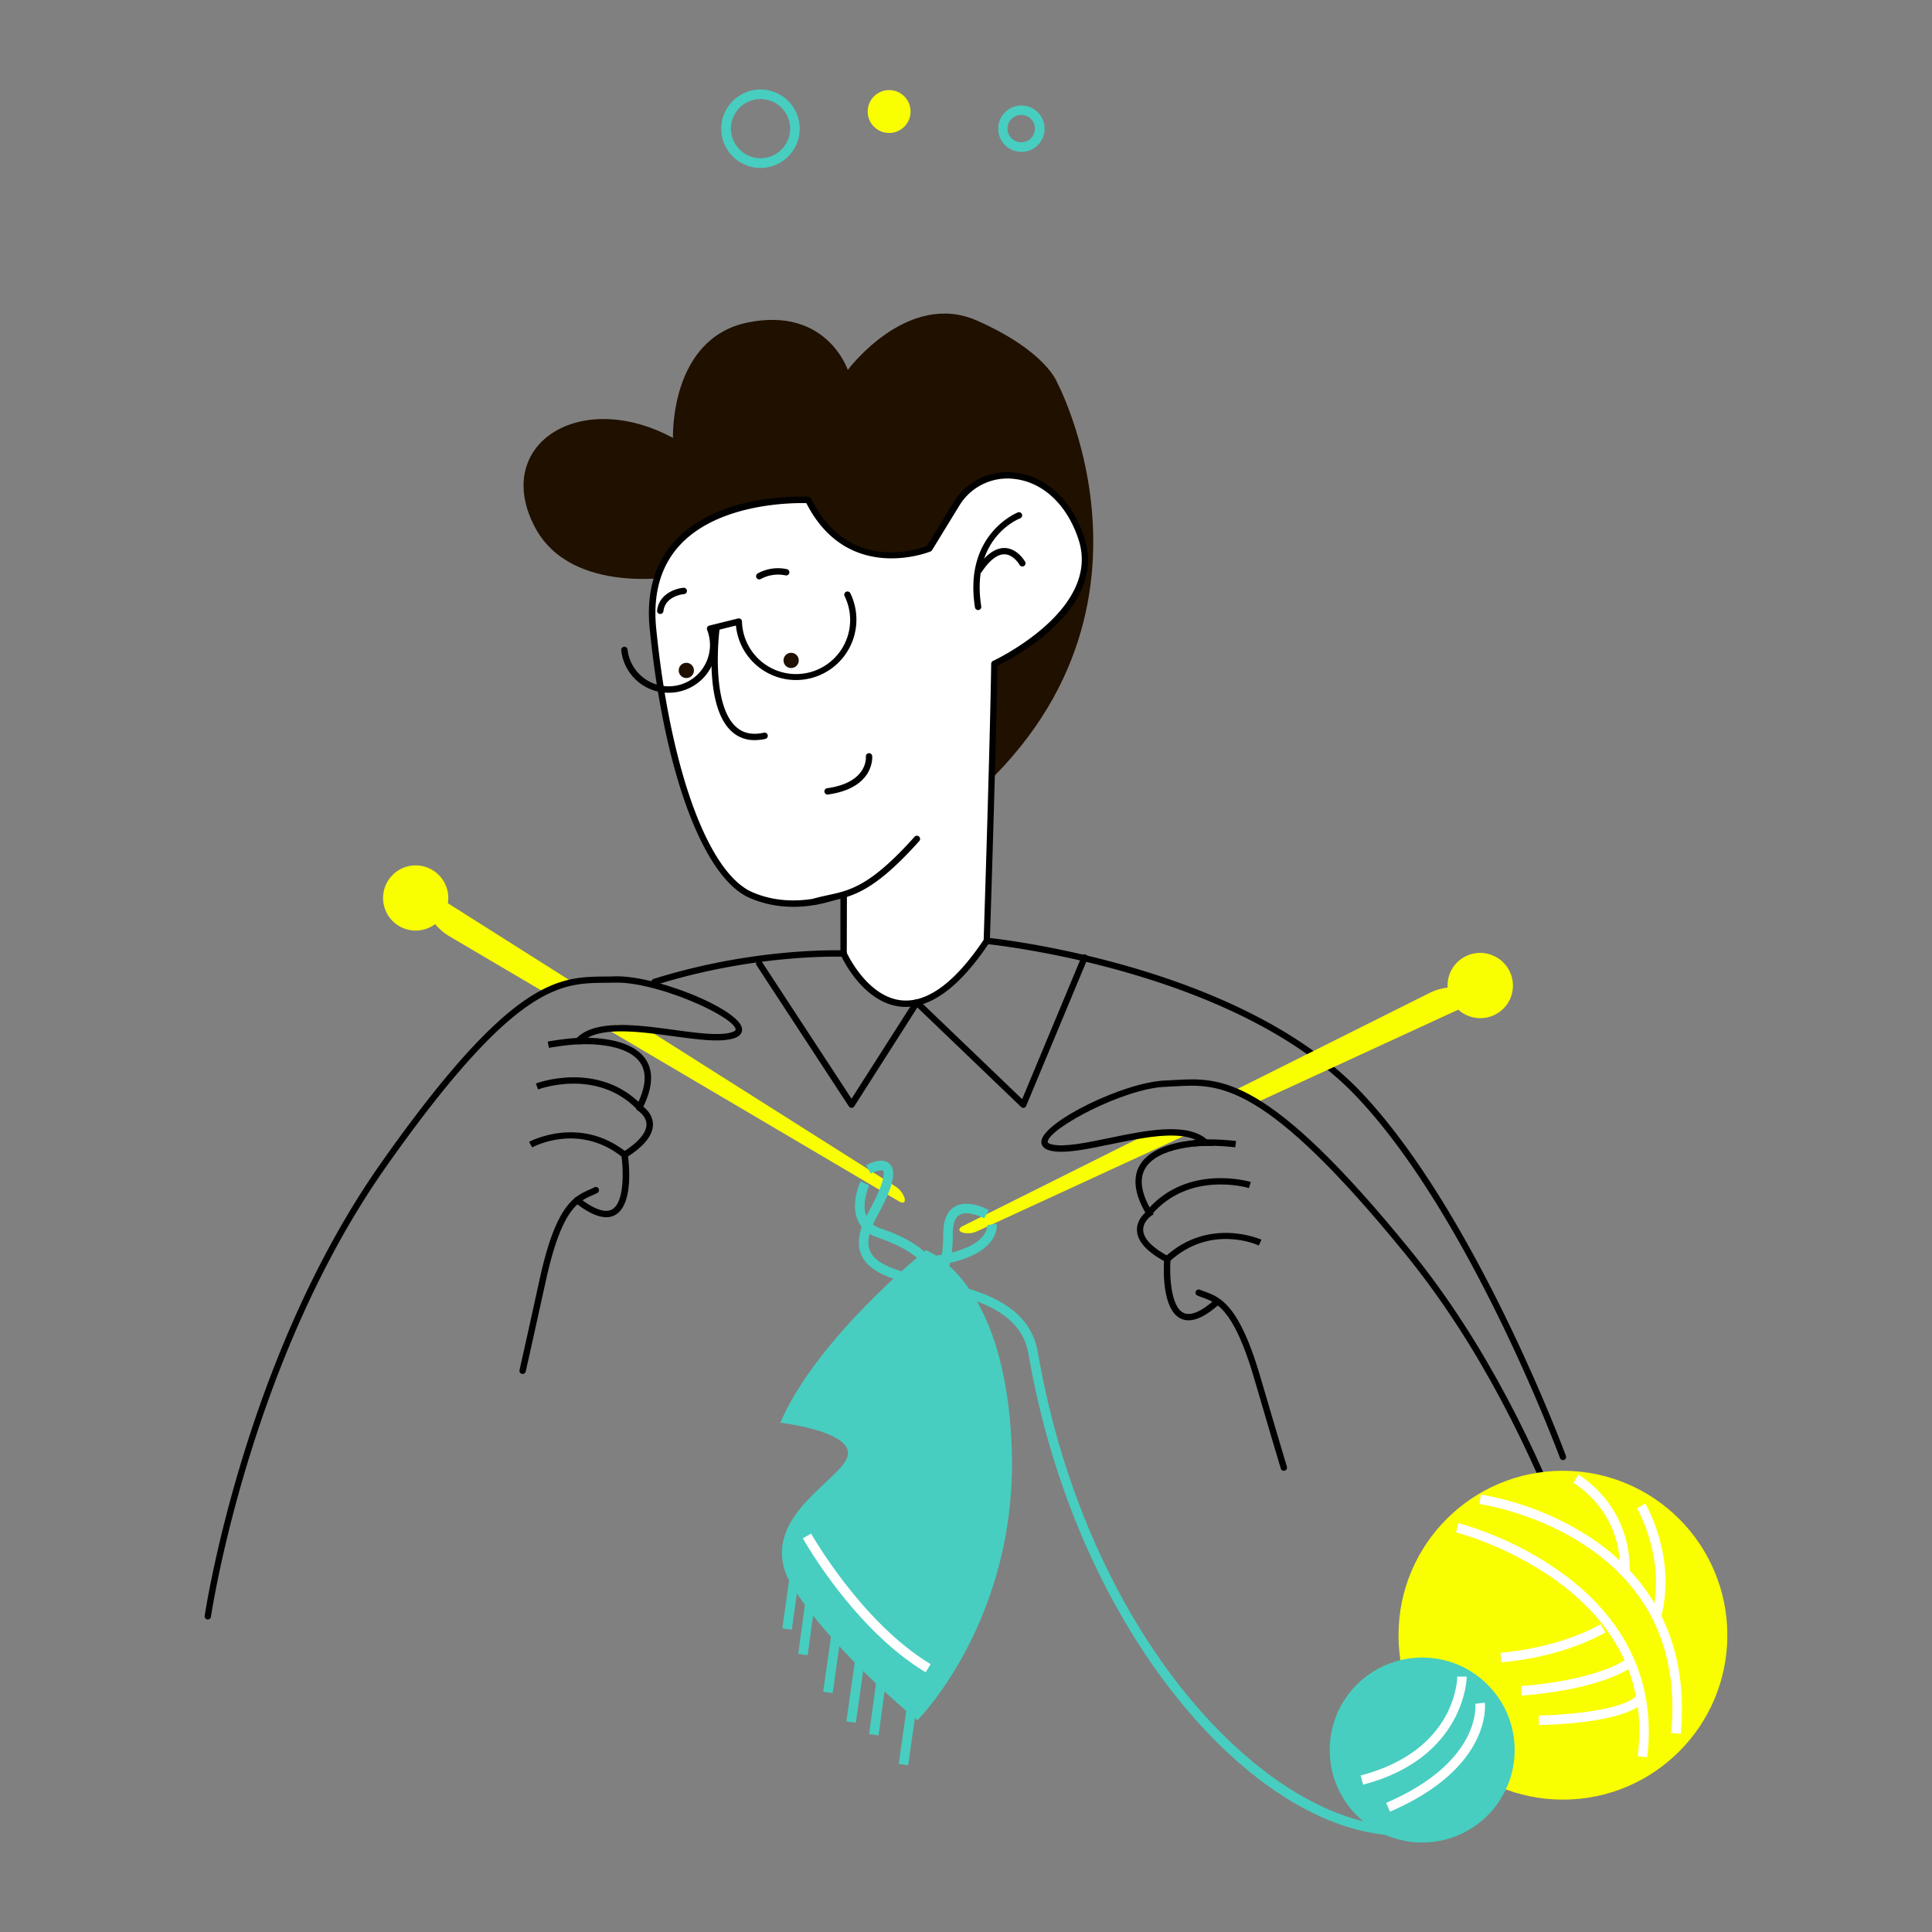 <svg id="Слой_1" data-name="Слой 1" xmlns="http://www.w3.org/2000/svg" viewBox="0 0 1000 1000"><rect x="0" y="0" width="1000" height="1000" fill="#808080" stroke="none"/><defs><style>.cls-1{fill:#f9ff00;}.cls-2{fill:#201000;}.cls-3{fill:#fff;}.cls-4{fill:#47cec0;}</style></defs><path d="M809,755.76a1.65,1.65,0,0,1-1.55-1.08C807,753.44,761.23,630,702.27,567.73c-62.51-66.08-190.41-79-191.69-79.1a1.65,1.65,0,0,1,.31-3.28c1.3.12,130.41,13.14,193.78,80.12,59.42,62.81,105.39,186.83,105.84,188.08a1.64,1.64,0,0,1-1.54,2.21Z"/><path class="cls-1" d="M595.7,586l-97.39,48.62c-2.2,1.1-2.31,2.58-.24,3.32a11.36,11.36,0,0,0,7.51-.56l108.78-50.1-.94-.4Z"/><path class="cls-1" d="M771.94,494.25a16.86,16.86,0,0,0-21.64,10,16.64,16.64,0,0,0-1,6.95,28.3,28.3,0,0,0-8.17,2.18c-.17.07-.36.17-.52.25l-102.09,51,10.86,6.52,105.43-48.55a16.64,16.64,0,0,0,5.49,3.32,16.86,16.86,0,1,0,11.63-31.65Z"/><path d="M834.24,875.5C834,874.21,805.38,745,727.63,649.37c-73-89.76-96.53-88.41-119.29-87.09-1.69.09-3.37.19-5.06.25-21.55.77-60.32,21.51-61,28.42-.07.74,1.15,1.17,2.19,1.41,6.42,1.49,17.71-.85,29.66-3.32,19.18-4,40.9-8.45,51.08,1.21l3,2.86-4.15,0c-.25,0-24.68,0-31.4,11.83-3.14,5.53-1.92,13,3.64,22.21l.81,1.34-1.3.88s-4.34,3-4.09,7.44,4.81,9.06,13.2,13.55l1,.51-.08,1.07c-.5,6.51-.22,24.22,6.72,27.59,3.7,1.81,9.43-.67,16.57-7.16l2.22,2.44c-8.34,7.58-15.15,10.16-20.24,7.67-9.38-4.58-8.92-24.42-8.62-29.73-9-5-13.73-10.3-14-15.79-.24-4.53,2.62-7.81,4.33-9.35-5.59-9.76-6.58-17.93-3-24.3,5.69-10,21.18-12.6,29.26-13.26-10.21-4.8-28.18-1.09-44.26,2.24-12.32,2.54-23.95,5-31.08,3.3-4.42-1-4.85-3.53-4.72-4.94,1-10.1,42.94-30.63,64.15-31.39,1.67-.06,3.33-.16,5-.25,23.58-1.36,48-2.77,122,88.3,78.26,96.21,107,226.22,107.27,227.52Z"/><path d="M605.27,653,603,650.58c22.88-21.07,49.67-9,49.94-8.92l-1.38,3C650.58,644.18,626.5,633.45,605.27,653Z"/><path d="M596.3,628.48l-2.49-2.15c21-24.33,53.3-14.64,53.62-14.54l-1,3.14C646.15,614.84,615.9,605.8,596.3,628.48Z"/><path d="M618,593.44l-.43-3.26c8.93-1.18,21.66.33,22.2.39l-.39,3.27C639.27,593.83,626.54,592.32,618,593.44Z"/><path d="M663.57,761a1.6,1.6,0,0,1-.63-.88c-3.69-12.32-7-23.47-9.78-33.05-1.58-5.34-3-10.2-4.28-14.5-10.42-35.14-19.34-38.37-26.51-41-1-.35-1.88-.69-2.77-1.07a1.65,1.65,0,0,1,1.31-3c.83.36,1.69.67,2.58,1,7.86,2.85,17.66,6.4,28.55,43.12l4.28,14.52c2.81,9.57,6.09,20.71,9.77,33a1.64,1.64,0,0,1-1.11,2.05A1.63,1.63,0,0,1,663.57,761Z"/><g id="man"><path class="cls-2" d="M351.1,298.18S296,308.82,276.94,273c-22.6-42.63,23.05-72.44,71.4-46.32,0,0-1.91-51.58,38.85-59.79s51.62,24.59,51.62,24.59,30.88-41.54,67-25.49,41.49,32.26,41.49,32.26,73.76,139-72.77,236.1C337.78,525,351.1,298.18,351.1,298.18Z"/><path class="cls-3" d="M510.73,487s3.3-100.43,3.92-143.44c0,0,57.64-26.52,45.08-64.82s-50.46-41.09-64.62-18l-14.17,23.13s-41.58,17.45-62.62-25.13c0,0-87.56-5-80.39,66.61s26.52,127.25,50.66,137.83,48.06-.93,48.06-.93v31.28S464.63,556.14,510.73,487Z"/><path d="M468.85,521.17c-.73,0-1.45,0-2.18-.09-20.05-1.68-31.07-25.81-31.53-26.84a1.71,1.71,0,0,1-.14-.67V464.78c-6.73,2.64-26.67,8.88-47.07-.06-23.95-10.48-44.21-65.11-51.64-139.17-1.92-19.22,2.7-34.82,13.76-46.35,23.31-24.34,66.53-22.17,68.36-22.07a1.66,1.66,0,0,1,1.38.92c19.13,38.72,55.22,26.39,60,24.54l13.87-22.67a32.39,32.39,0,0,1,31.74-15.28c16.17,1.89,29.58,14.44,35.85,33.58,12.13,37-37.22,62.6-45,66.38-.65,43.08-3.87,141.44-3.9,142.44a1.66,1.66,0,0,1-.28.86C497.38,510,482.84,521.17,468.85,521.17Zm-30.56-28C439.62,496,450,516.38,467,517.8c13.26,1.1,27.46-9.43,42.14-31.34.25-7.52,3.31-101.94,3.9-142.93a1.65,1.65,0,0,1,1-1.47c.56-.26,56.16-26.36,44.2-62.82-5.86-17.88-18.24-29.59-33.1-31.33a29.12,29.12,0,0,0-28.55,13.73l-14.16,23.13a1.6,1.6,0,0,1-.77.66c-.42.18-42.68,17.31-64.3-25-6.45-.17-44.44-.23-64.86,21.09-10.35,10.81-14.67,25.53-12.85,43.75,7.31,72.89,26.8,126.46,49.68,136.48,23.12,10.13,46.45-.79,46.68-.9a1.65,1.65,0,0,1,2.36,1.48ZM510.73,487h0Z"/><path d="M390.64,383.09a17.18,17.18,0,0,1-12-4.55c-14.53-13.32-9.7-51.5-9.48-53.12a1.64,1.64,0,0,1,3.26.43c-.05.38-4.83,38.1,8.45,50.27,3.75,3.44,8.53,4.45,14.6,3.11a1.65,1.65,0,0,1,.71,3.22A26.19,26.19,0,0,1,390.64,383.09Z"/><path d="M506.87,296.63a1.63,1.63,0,0,1-.92-.28,1.65,1.65,0,0,1-.44-2.29c4.78-7.1,9.79-10.58,14.66-10.41,6.47.25,10.22,6.76,10.37,7a1.65,1.65,0,1,1-2.86,1.63c-.07-.12-3.06-5.2-7.65-5.37h-.23c-3.62,0-7.61,3.09-11.56,9A1.66,1.66,0,0,1,506.87,296.63Z"/><path d="M393,299.89a1.64,1.64,0,0,1-1.43-.82,1.66,1.66,0,0,1,.6-2.25,21.71,21.71,0,0,1,15.3-2.18,1.65,1.65,0,0,1-.85,3.18h0a18.72,18.72,0,0,0-12.8,1.85A1.63,1.63,0,0,1,393,299.89Z"/><circle class="cls-2" cx="409.49" cy="341.83" r="3.95"/><circle class="cls-2" cx="355.24" cy="347.01" r="3.95"/><path d="M341.76,317.79l-.2,0a1.64,1.64,0,0,1-1.44-1.83c1-8.52,9.47-11.41,13.79-11.74a1.65,1.65,0,0,1,.26,3.28h0c-.4,0-9.82.9-10.78,8.85A1.65,1.65,0,0,1,341.76,317.79Z"/><path d="M506.26,315.76a1.65,1.65,0,0,1-1.62-1.39c-6-38,22-49.07,22.28-49.18a1.65,1.65,0,0,1,1.17,3.08c-1.05.4-25.74,10.28-20.2,45.59a1.64,1.64,0,0,1-1.37,1.88A1.14,1.14,0,0,1,506.26,315.76Z"/><path class="cls-3" d="M421.42,466.76c15.23-4.47,25.1-1.18,53.09-32.46"/><path d="M421.42,468.4a1.64,1.64,0,0,1-.46-3.22c2.75-.81,5.34-1.37,7.84-1.91,11.22-2.43,21.81-4.73,44.49-30.07a1.65,1.65,0,1,1,2.45,2.2c-23.38,26.14-34.49,28.54-46.25,31.09-2.44.53-5,1.07-7.6,1.85A2,2,0,0,1,421.42,468.4Z"/><path d="M346.09,358.57a24.63,24.63,0,0,1-24.54-22,1.64,1.64,0,1,1,3.27-.35A21.4,21.4,0,1,0,366,326a1.64,1.64,0,0,1,1.14-2.2L382,320.12a1.65,1.65,0,0,1,1.39.29,1.67,1.67,0,0,1,.65,1.26,28,28,0,1,0,53.11-13.14,1.65,1.65,0,0,1,3-1.44,31.26,31.26,0,1,1-59.24,16.7l-11.18,2.77a24.66,24.66,0,0,1-23.58,32Z"/><path class="cls-3" d="M449.82,391.49s1.64,14.82-21.41,18.12"/><path d="M428.41,411.25a1.64,1.64,0,0,1-.23-3.27c21.23-3,20-16.17,20-16.3a1.64,1.64,0,0,1,1.46-1.82,1.63,1.63,0,0,1,1.81,1.45c0,.17,1.54,16.45-22.8,19.92A1,1,0,0,1,428.41,411.25Z"/><path d="M529.67,573.42a1.64,1.64,0,0,1-1.14-.46l-53.71-51.51-32.67,51.21a1.64,1.64,0,0,1-1.38.76h0a1.67,1.67,0,0,1-1.38-.74l-47.76-73a1.64,1.64,0,1,1,2.75-1.8l46.37,70.82L473.13,518a1.62,1.62,0,0,1,1.19-.75,1.59,1.59,0,0,1,1.33.44l53.42,51.24L560,494.74a1.65,1.65,0,0,1,3,1.26l-31.85,76.41a1.65,1.65,0,0,1-1.19,1Z"/><path d="M338.77,509.91a1.64,1.64,0,0,1-.49-3.21c52.76-16.61,98-14.79,98.44-14.77a1.65,1.65,0,1,1-.15,3.29c-.44,0-45.13-1.8-97.31,14.62A1.66,1.66,0,0,1,338.77,509.91Z"/></g><path d="M322.24,599l2.06-2.57C300,577,274.13,590.86,273.87,591l1.58,2.89C276.43,593.35,299.72,581,322.24,599Z"/><path d="M329.5,573.94l2.34-2.32c-22.66-22.82-54.19-10.92-54.5-10.8l1.19,3.07C278.83,563.78,308.38,552.67,329.5,573.94Z"/><path d="M305.41,540.48l.2-3.28c-9-.56-21.59,1.82-22.12,1.93l.62,3.23C284.23,542.34,296.83,540,305.41,540.48Z"/><path d="M271.55,710.77a1.58,1.58,0,0,0,.57-.92c2.83-12.55,5.33-23.9,7.47-33.65,1.2-5.44,2.29-10.38,3.27-14.76,8-35.78,16.64-39.62,23.61-42.7.94-.41,1.83-.81,2.69-1.26a1.63,1.63,0,0,0,.7-2.22,1.65,1.65,0,0,0-2.22-.7c-.8.42-1.63.79-2.5,1.17-7.65,3.39-17.17,7.6-25.5,45-1,4.37-2.06,9.32-3.26,14.77-2.15,9.74-4.65,21.08-7.47,33.63a1.64,1.64,0,0,0,2.64,1.64Z"/><circle class="cls-1" cx="808.97" cy="846.38" r="85.1"/><circle class="cls-4" cx="736.12" cy="905.81" r="47.87"/><path class="cls-3" d="M869.94,897.42,865,897c4-42.79-11.42-75.71-45.74-97.86-25.81-16.65-53.23-20.65-53.51-20.69l.69-4.89a151.71,151.71,0,0,1,55.35,21.34C846.64,810.83,875.13,841.58,869.94,897.42Z"/><path class="cls-3" d="M852.57,909.58l-4.9-.61c4.57-36.88-9.75-67.54-42.57-91.14a172.58,172.58,0,0,0-51.48-24.7l1.22-4.79a174.18,174.18,0,0,1,53,25.4C841.86,838.13,857.32,871.27,852.57,909.58Z"/><path class="cls-3" d="M777,860.4l-.32-4.93c.29,0,29-2,51.81-14.79l2.41,4.31C807.09,858.37,778.25,860.32,777,860.4Z"/><path class="cls-3" d="M787.6,877.62l-.29-4.93c.37,0,37.66-2.36,55.17-14.34l2.79,4.08C826.62,875.18,789.18,877.53,787.6,877.62Z"/><path class="cls-3" d="M796.54,892.87l-.06-4.94c11.88-.15,44.21-2.35,51-10.69l3.82,3.13C841.83,892,801.15,892.81,796.54,892.87Z"/><path class="cls-3" d="M843.51,813.8l-4.93-.11c.7-31.66-23.12-45.52-24.13-46.1l2.42-4.3C818,763.92,844.28,779.1,843.51,813.8Z"/><path class="cls-3" d="M859.73,837.21,855,836c7.61-29-7.52-55-7.67-55.29l4.24-2.52C852.19,779.28,867.87,806.16,859.73,837.21Z"/><path class="cls-3" d="M705.53,923.75,704.27,919c49.27-12.92,50-49.65,50-51.2h4.94C759.22,868.19,758.6,909.83,705.53,923.75Z"/><path class="cls-3" d="M719.47,937.72l-2-4.54c48.82-21.06,46.29-50.09,46.16-51.31l4.91-.57C768.74,882.67,771.9,915.1,719.47,937.72Z"/><path class="cls-4" d="M479.27,647.14S423,692.08,403.89,736.37c0,0,38.83,4.53,34.77,17.62s-50.37,33.72-27.72,68.46,63.93,67.95,63.93,67.95S526.71,838.55,523.69,750,479.27,647.14,479.27,647.14Z"/><rect class="cls-4" x="392.87" y="821.3" width="30.86" height="4.94" transform="matrix(0.14, -0.99, 0.99, 0.14, -463.16, 1116.78)"/><rect class="cls-4" x="402.27" y="838.66" width="30.86" height="4.94" transform="translate(-472.24 1141.09) rotate(-82.22)"/><rect class="cls-4" x="413.97" y="853.95" width="30.86" height="4.94" transform="matrix(0.14, -0.99, 0.99, 0.14, -477.27, 1165.91)"/><rect class="cls-4" x="425.92" y="869.24" width="30.86" height="4.94" transform="matrix(0.14, -0.99, 0.99, 0.14, -482.09, 1190.97)"/><rect class="cls-4" x="438.96" y="880.16" width="30.86" height="4.94" transform="translate(-481.64 1213.33) rotate(-82.22)"/><rect class="cls-4" x="452.91" y="891.11" width="30.86" height="4.94" transform="matrix(0.14, -0.99, 0.99, 0.14, -480.42, 1236.62)"/><path class="cls-3" d="M479.13,865.59c-36.88-22.23-62.51-67.45-63.58-69.37l4.3-2.41c.26.45,26.08,46,61.83,67.54Z"/><path class="cls-4" d="M481.73,669.44l-2.66-4.16c2.75-1.75,9.18-5.85,9.18-26.95,0-6.85,2-11.48,5.91-13.78,7-4.1,17.2,1.54,17.64,1.78l-2.43,4.3,1.21-2.15-1.2,2.15c-2.26-1.25-8.94-4-12.73-1.81-2.29,1.35-3.46,4.55-3.46,9.51C493.19,659.43,487.07,666,481.73,669.44Z"/><path class="cls-4" d="M480.68,655.46l-.56-4.91c18.71-2.14,26.12-7.26,29-11.18,2.16-2.89,1.87-5.17,1.87-5.2l4.86-.85c.08.43.66,4.41-2.77,9C508,649.16,497.11,653.57,480.68,655.46Z"/><path class="cls-4" d="M485,666.56c-4.81-14.44-15.84-20.87-30.93-26.09-5-1.72-8.39-4.74-10.17-9-3.69-8.8,1.31-19.56,1.53-20l4.46,2.11-2.23-1.05,2.23,1.05c0,.09-4.27,9.25-1.43,16,1.23,2.91,3.6,4.94,7.22,6.2,14.25,4.93,28.23,11.88,34,29.2Z"/><path class="cls-4" d="M393.58,86.93A20.33,20.33,0,0,1,373.5,69.31a20.3,20.3,0,1,1,22.81,17.44A20.86,20.86,0,0,1,393.58,86.93Zm.06-35.67a15.81,15.81,0,0,0-2.05.14,15.32,15.32,0,1,0,2.05-.14Z"/><circle class="cls-1" cx="460.21" cy="57.73" r="11.1"/><path class="cls-4" d="M528.6,78.61a12,12,0,1,1,1.62-.1A12.58,12.58,0,0,1,528.6,78.61Zm0-19.13a6.08,6.08,0,0,0-.95.07,7.08,7.08,0,0,0-3.37,12.66,7,7,0,0,0,5.24,1.4,7.11,7.11,0,0,0,6.1-8h0a7.11,7.11,0,0,0-7-6.16Z"/><path class="cls-1" d="M468.24,620.24a11.34,11.34,0,0,0-4.55-6L334.86,532.71l-15.17-2.14L313,532l152.34,89.83C467.44,623.09,468.74,622.37,468.24,620.24Z"/><path class="cls-1" d="M231.81,467.5a16.87,16.87,0,1,0-6.55,10.81,28.41,28.41,0,0,0,6.28,5.67l.49.3,50,29.47,15.56-4.63Z"/><path d="M107.58,838.23a1,1,0,0,1-.24,0,1.63,1.63,0,0,1-1.39-1.86c.19-1.32,19.86-133,91.28-234.39,67.6-96,92-96.26,115.64-96.53,1.67,0,3.33,0,5-.09,21.23-.77,64.5,16.87,66.17,26.88.23,1.39,0,3.92-4.37,5.25-7,2.14-18.76.54-31.22-1.15-16.28-2.2-34.46-4.67-44.31.83,8.11.1,23.74,1.62,30.1,11.2,4.06,6.11,3.63,14.33-1.27,24.46,1.81,1.41,4.89,4.49,5,9,.1,5.5-4.24,11.12-12.89,16.73.67,5.27,2.48,25-6.54,30.25-4.91,2.83-11.88.73-20.72-6.26a1.64,1.64,0,1,1,2-2.58c7.57,6,13.46,8,17,6,6.72-3.88,5.74-21.52,4.79-28a1.65,1.65,0,0,1,.76-1.63c8.07-5.06,12.3-10.05,12.24-14.43s-4.57-7.12-4.61-7.15a1.65,1.65,0,0,1-.64-2.17c4.91-9.57,5.62-17.11,2.1-22.41-7.52-11.34-31.9-9.65-32.14-9.63A1.64,1.64,0,0,1,298,537.8c9.47-10.35,31.46-7.37,50.87-4.74,12.09,1.64,23.51,3.19,29.82,1.26,1-.31,2.2-.83,2.08-1.56-1.12-6.71-39.69-24.16-61.52-24.16l-1.29,0c-1.69.05-3.37.07-5.06.09-22.79.27-46.36.54-113,95.13-71,100.76-90.52,231.66-90.71,233A1.65,1.65,0,0,1,107.58,838.23Z"/><path class="cls-4" d="M725.88,950.17c-36.76,0-77.93-24.5-113.84-68-39.49-47.83-67.79-112.23-79.71-181.36-4-23.06-28.91-28.82-50.91-33.91-16.66-3.86-31.05-7.18-35.54-17.26-2.61-5.84-1.41-13.15,3.67-22.34,10.15-18.38,7.61-21.24,7.5-21.35-.65-.65-3.84.1-6.33,1.48l-2.41-4.31c1.38-.77,8.45-4.42,12.22-.67s1.69,12.12-6.66,27.23c-4.27,7.74-5.41,13.62-3.48,18,3.49,7.83,17.41,11,32.14,14.46,22.34,5.16,50.14,11.59,54.67,37.88,25.91,150.31,122.86,249.83,193.71,245.11l.33,4.93C729.46,950.11,727.67,950.17,725.88,950.17Z"/></svg>